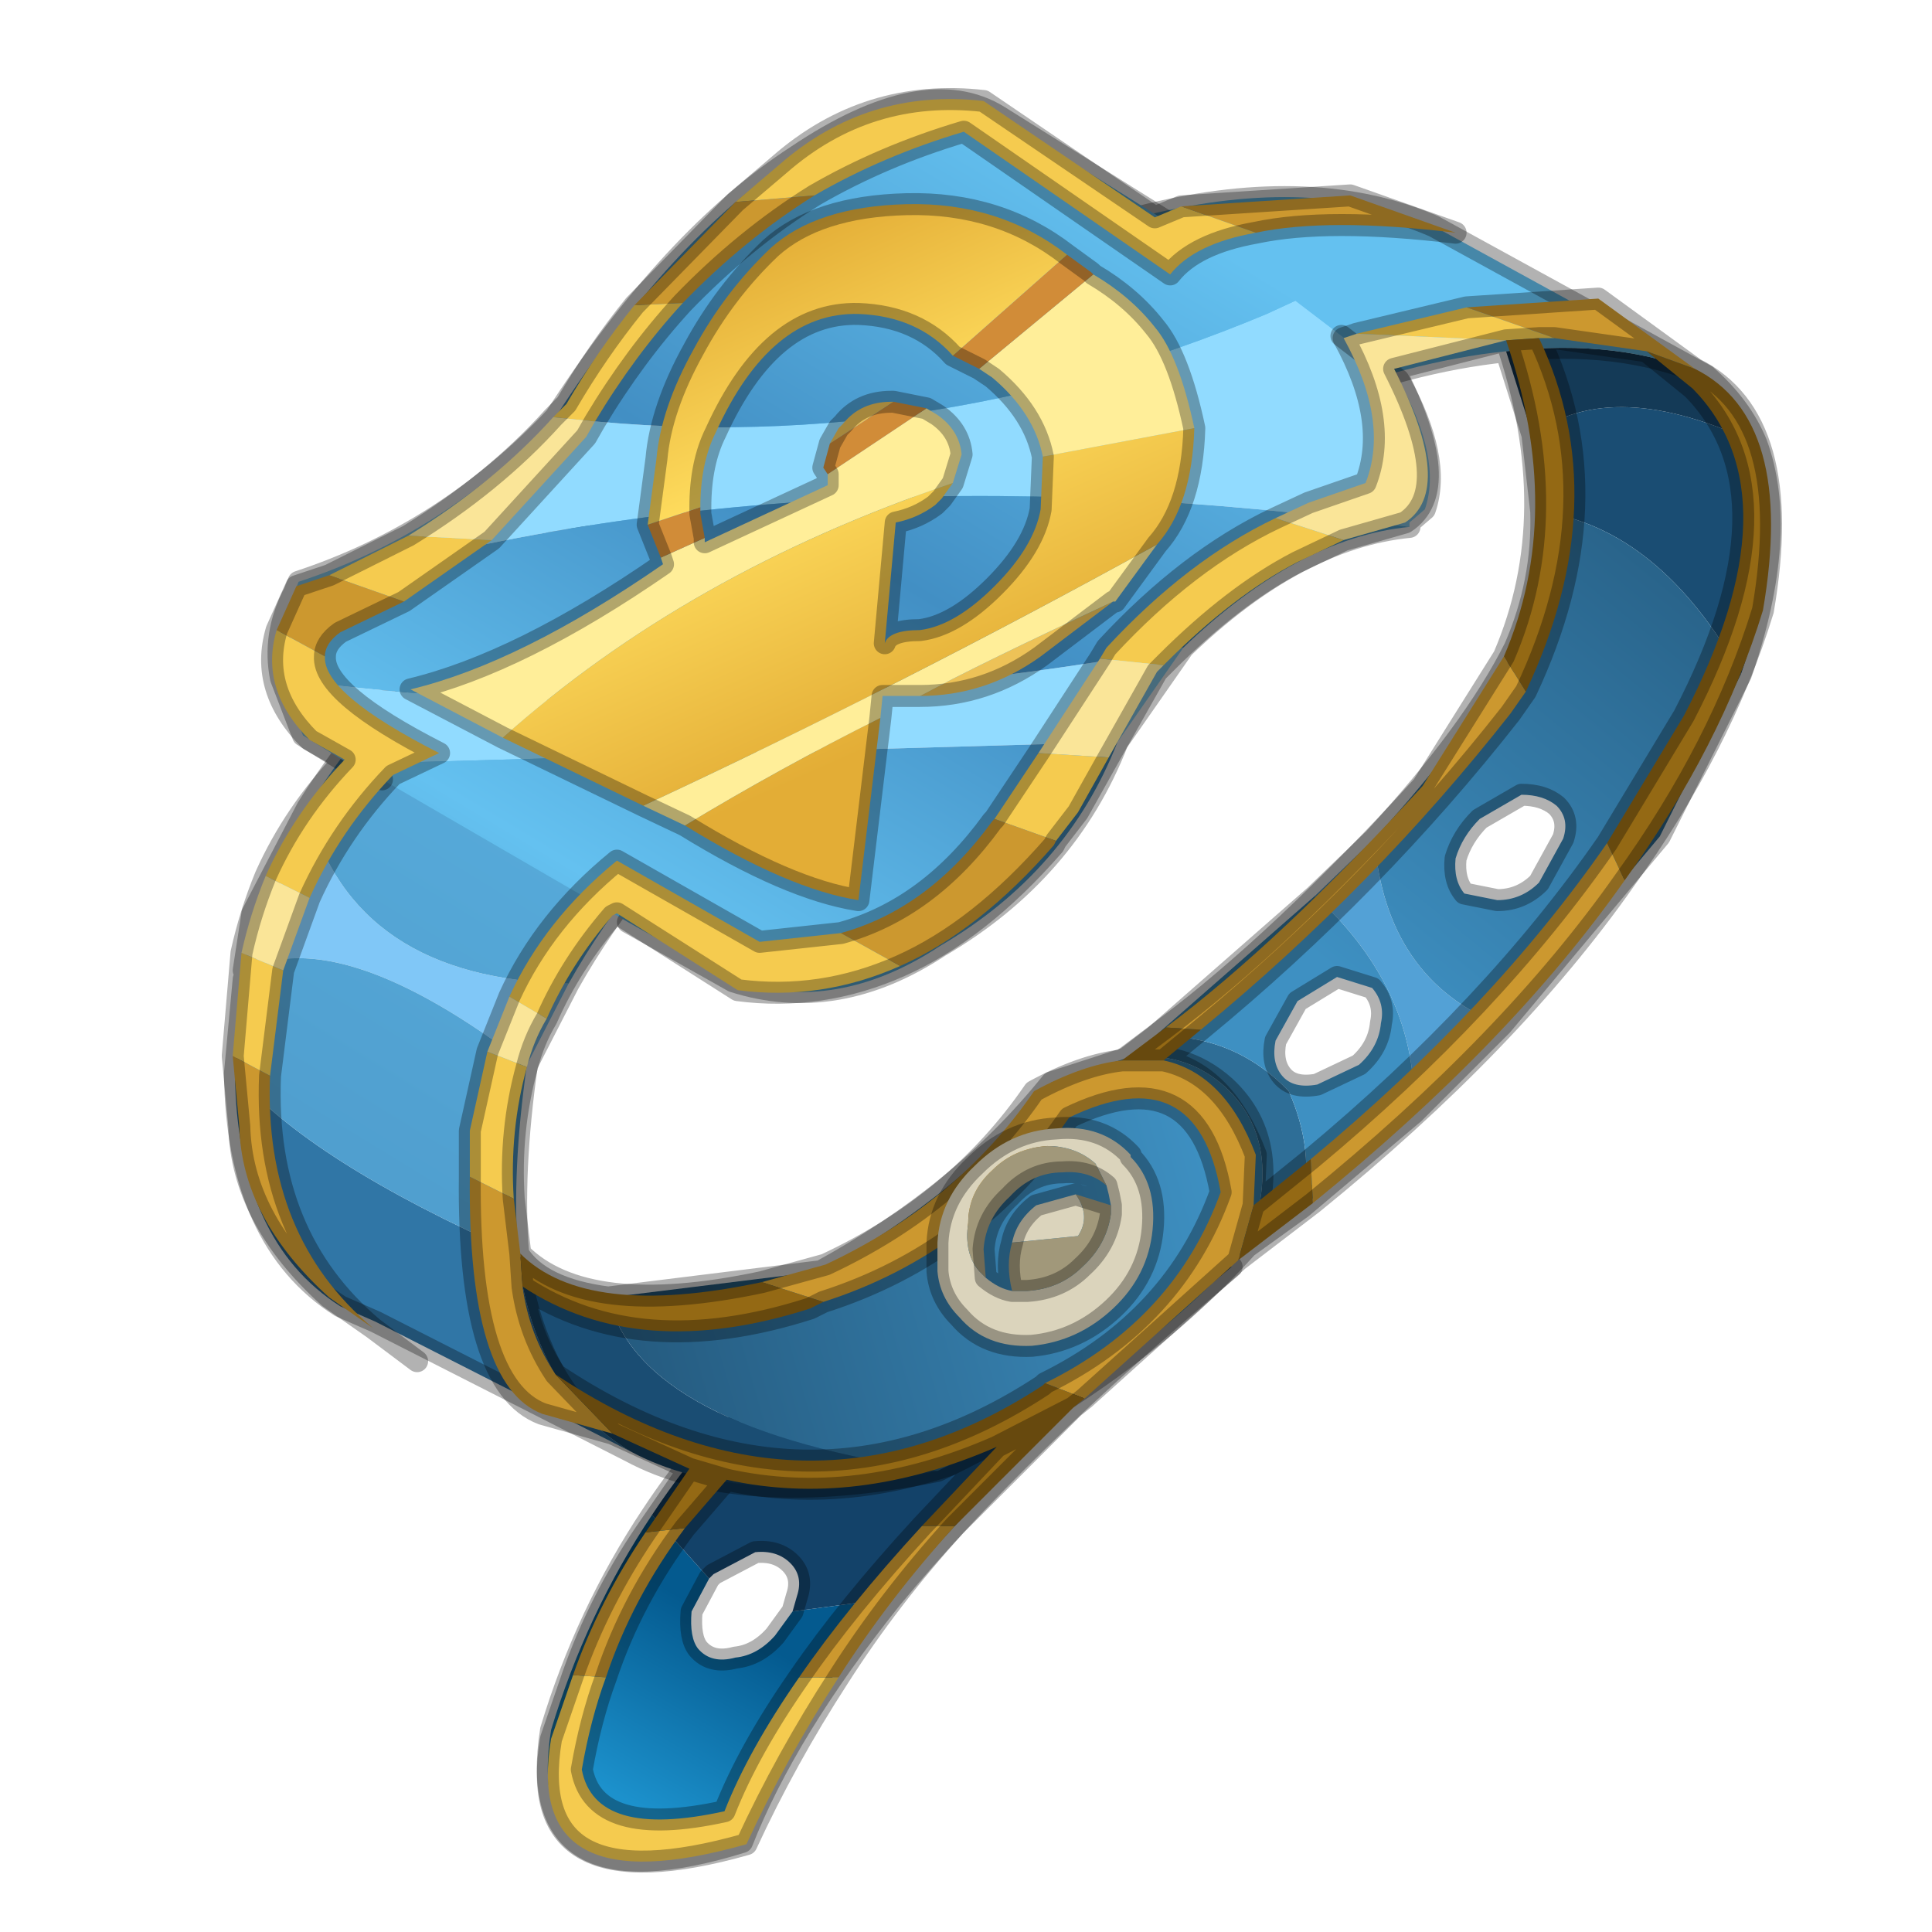 <?xml version="1.0" encoding="UTF-8" standalone="no"?>
<svg xmlns:xlink="http://www.w3.org/1999/xlink" height="440.0px" width="440.0px" xmlns="http://www.w3.org/2000/svg">
  <g transform="matrix(10.0, 0.0, 0.0, 10.0, 0.0, 0.0)">
    <use height="44.0" transform="matrix(1.0, 0.0, 0.0, 1.0, 0.0, 0.0)" width="44.0" xlink:href="#shape0"/>
  </g>
  <defs>
    <g id="shape0" transform="matrix(1.0, 0.0, 0.0, 1.0, 0.0, 0.0)">
      <path d="M44.0 44.0 L0.0 44.0 0.0 0.0 44.0 0.0 44.0 44.0" fill="#43adca" fill-opacity="0.0" fill-rule="evenodd" stroke="none"/>
      <path d="M18.05 36.7 L20.3 36.4 Q17.9 39.4 16.9 41.95 11.9 43.5 12.55 39.4 13.35 36.75 14.85 34.5 L16.15 35.95 15.75 36.7 Q15.7 37.3 15.9 37.55 16.2 37.9 16.75 37.75 17.25 37.7 17.65 37.25 L18.05 36.7" fill="url(#gradient0)" fill-rule="evenodd" stroke="none"/>
      <path d="M18.05 36.7 L18.15 36.35 Q18.3 35.9 18.0 35.6 17.7 35.3 17.2 35.35 L16.25 35.85 16.15 35.95 14.85 34.5 Q16.8 31.55 20.0 29.25 L28.05 28.85 Q23.15 32.95 20.3 36.4 L18.05 36.7" fill="#134269" fill-rule="evenodd" stroke="none"/>
      <path d="M16.15 35.95 L16.25 35.85 17.2 35.35 Q17.7 35.3 18.0 35.6 18.3 35.9 18.15 36.35 L18.05 36.7 M20.3 36.4 Q23.15 32.95 28.05 28.85 L20.0 29.25 Q16.8 31.55 14.85 34.5 M16.15 35.95 L15.75 36.7 Q15.7 37.3 15.9 37.55 16.2 37.9 16.75 37.75 17.25 37.7 17.65 37.25 L18.05 36.7 M20.3 36.4 Q17.9 39.4 16.9 41.95 11.9 43.5 12.55 39.4 13.35 36.75 14.85 34.5" fill="none" stroke="#000000" stroke-linecap="round" stroke-linejoin="round" stroke-opacity="0.302" stroke-width="0.5"/>
      <path d="M12.95 22.4 L12.0 24.25 Q7.75 21.0 5.55 22.1 L5.75 20.8 7.0 18.4 Q8.05 22.3 12.95 22.4" fill="#80c7f7" fill-rule="evenodd" stroke="none"/>
      <path d="M14.35 33.05 L8.55 30.1 7.75 29.75 Q5.4 28.25 5.35 24.45 7.05 26.45 11.8 28.55 11.9 29.65 12.3 30.6 12.95 32.2 14.35 33.05" fill="#3076a6" fill-rule="evenodd" stroke="none"/>
      <path d="M39.65 15.35 Q37.8 12.05 35.1 11.65 L34.9 9.9 Q36.75 8.55 40.0 10.1 40.75 12.15 39.65 15.35 M11.8 28.55 Q12.3 29.35 13.85 29.55 14.6 32.55 21.35 33.5 16.85 34.4 14.35 33.05 12.95 32.2 12.3 30.6 11.9 29.65 11.8 28.55" fill="#1a4d73" fill-rule="evenodd" stroke="none"/>
      <path d="M34.9 9.9 L34.3 8.0 Q36.9 7.7 38.85 8.55 39.65 9.25 40.0 10.1 36.75 8.55 34.9 9.9" fill="#143a57" fill-rule="evenodd" stroke="none"/>
      <path d="M31.3 19.1 Q31.55 22.3 34.2 23.35 L32.2 25.35 Q32.3 22.55 29.95 20.4 L31.3 19.1" fill="#53a1d6" fill-rule="evenodd" stroke="none"/>
      <path d="M25.65 24.1 L26.3 23.6 Q28.1 23.55 29.35 24.85 29.95 26.2 29.65 27.5 L28.4 28.4 Q29.3 26.05 27.9 24.75 26.95 23.9 25.65 24.1" fill="#2e6e97" fill-rule="evenodd" stroke="none"/>
      <path d="M34.3 8.0 Q29.85 8.45 23.85 12.2 15.9 17.15 12.95 22.4 8.05 22.3 7.0 18.4 10.1 13.45 17.6 8.8 27.2 2.8 32.65 5.15 L38.85 8.55 Q36.9 7.7 34.3 8.0 M12.0 24.25 Q11.65 26.7 11.8 28.55 7.05 26.45 5.35 24.45 L5.55 22.3 5.55 22.1 Q7.75 21.0 12.0 24.25" fill="url(#gradient1)" fill-rule="evenodd" stroke="none"/>
      <path d="M13.85 29.55 L18.7 28.95 Q21.9 27.2 23.95 24.65 L25.65 24.1 Q26.95 23.9 27.9 24.75 29.3 26.05 28.4 28.4 25.7 31.4 21.35 33.5 14.6 32.55 13.85 29.55" fill="url(#gradient2)" fill-rule="evenodd" stroke="none"/>
      <path d="M31.3 19.1 Q33.55 16.65 34.5 14.75 35.15 13.25 35.1 11.65 37.8 12.05 39.65 15.35 L37.8 19.05 34.2 23.35 Q31.55 22.3 31.3 19.1 M26.3 23.6 L29.95 20.4 Q32.3 22.55 32.2 25.35 L29.65 27.5 Q29.95 26.2 29.35 24.85 28.1 23.55 26.3 23.6 M35.6 19.1 Q35.75 18.65 35.45 18.35 35.15 18.1 34.65 18.1 L33.7 18.65 Q33.3 19.05 33.15 19.55 33.1 20.05 33.35 20.35 L34.1 20.5 Q34.65 20.5 35.05 20.1 L35.6 19.1 M29.05 23.7 Q28.95 24.2 29.2 24.5 29.45 24.8 30.0 24.7 L30.95 24.25 Q31.4 23.85 31.45 23.3 31.55 22.85 31.25 22.5 L30.45 22.25 29.55 22.8 29.05 23.7" fill="url(#gradient3)" fill-rule="evenodd" stroke="none"/>
      <path d="M35.1 11.65 Q35.15 13.25 34.5 14.75 33.55 16.65 31.3 19.1 M34.2 23.35 L37.8 19.05 39.65 15.35 Q40.75 12.15 40.0 10.1 39.65 9.25 38.85 8.55 36.9 7.7 34.3 8.0 29.85 8.45 23.85 12.2 15.9 17.15 12.95 22.4 L12.0 24.25 Q11.65 26.7 11.8 28.55 12.3 29.35 13.85 29.55 L18.7 28.95 Q21.9 27.2 23.95 24.65 L25.65 24.1 26.3 23.6 29.95 20.4 31.3 19.1 M35.1 11.65 L34.9 9.9 34.3 8.0 M28.4 28.4 Q29.3 26.05 27.9 24.75 26.95 23.9 25.65 24.1 M29.65 27.5 L32.2 25.35 M29.05 23.7 L29.55 22.8 30.45 22.25 31.25 22.5 Q31.55 22.85 31.45 23.3 31.4 23.85 30.95 24.25 L30.0 24.7 Q29.45 24.8 29.2 24.5 28.95 24.2 29.05 23.7 M35.6 19.1 L35.05 20.1 Q34.65 20.5 34.1 20.5 L33.35 20.35 Q33.1 20.05 33.15 19.55 33.3 19.05 33.7 18.65 L34.65 18.1 Q35.15 18.1 35.45 18.35 35.75 18.65 35.6 19.1 M34.2 23.35 L32.2 25.35 M29.65 27.5 L28.4 28.4 Q25.7 31.4 21.35 33.5 16.85 34.4 14.35 33.05 L8.55 30.1 7.75 29.75 Q5.4 28.25 5.35 24.45 L5.55 22.3 M5.55 22.1 L5.75 20.8 7.0 18.4 Q10.1 13.45 17.6 8.8 27.2 2.8 32.65 5.15 L38.85 8.55 M11.8 28.55 Q11.9 29.65 12.3 30.6 12.95 32.2 14.35 33.05" fill="none" stroke="#000000" stroke-linecap="round" stroke-linejoin="round" stroke-opacity="0.302" stroke-width="0.5"/>
      <path d="M12.65 9.5 Q20.85 10.5 28.85 7.15 L29.5 6.85 30.55 7.65 31.85 8.65 Q32.85 10.45 32.45 11.6 L32.1 11.9 32.1 12.0 Q18.05 10.05 6.7 13.5 L6.8 13.25 Q10.15 12.15 12.65 9.5 M7.95 17.4 L6.9 16.75 6.4 15.45 Q15.7 16.75 26.95 14.75 L25.45 16.9 7.95 17.4" fill="#91dbff" fill-rule="evenodd" stroke="none"/>
      <path d="M29.5 6.85 L28.85 7.15 Q20.85 10.5 12.65 9.5 15.3 5.4 18.15 3.55 21.05 1.6 22.75 2.65 L26.9 5.25 29.5 6.85 M6.7 13.5 Q18.05 10.05 32.1 12.0 29.55 12.25 26.95 14.75 15.7 16.75 6.4 15.45 6.2 14.45 6.7 13.5 M25.45 16.9 Q24.3 19.85 21.4 21.55 19.05 23.1 16.7 22.35 L14.3 21.0 8.7 17.75 7.95 17.4 25.45 16.9" fill="url(#gradient4)" fill-rule="evenodd" stroke="none"/>
      <path d="M26.9 5.25 L22.75 2.65 Q21.05 1.6 18.15 3.55 15.3 5.4 12.65 9.5 10.15 12.15 6.8 13.25 L6.7 13.5 M32.1 11.9 L32.45 11.6 Q32.85 10.45 31.85 8.65 L30.55 7.65 M25.45 16.9 Q24.3 19.85 21.4 21.55 19.05 23.1 16.7 22.35 L14.3 21.0 M8.7 17.75 L7.95 17.4 6.9 16.75 6.4 15.45 Q6.2 14.45 6.7 13.5 M26.95 14.75 L25.45 16.9 M32.1 12.0 Q29.55 12.25 26.95 14.75" fill="none" stroke="#000000" stroke-linecap="round" stroke-linejoin="round" stroke-opacity="0.302" stroke-width="0.5"/>
      <path d="M25.35 13.7 L23.7 14.95 Q22.45 15.85 20.95 15.85 22.35 15.1 25.35 13.7 M24.85 6.2 L24.9 6.25 24.85 6.2 M18.9 10.1 L19.1 9.75 19.2 9.65 Q19.6 9.15 20.3 9.15 L20.35 9.15 18.9 10.1" fill="#edc257" fill-rule="evenodd" stroke="none"/>
      <path d="M24.9 6.25 Q25.75 6.75 26.3 7.45 26.85 8.1 27.2 9.75 L23.75 10.4 Q23.55 9.4 22.6 8.6 L22.3 8.4 24.9 6.25 M26.35 12.4 L25.4 13.7 25.35 13.7 Q22.35 15.1 20.95 15.85 L20.1 15.85 20.05 16.35 Q17.75 17.5 15.6 18.8 L14.65 18.35 Q20.45 15.65 26.35 12.4 M11.45 16.8 L9.35 15.7 Q11.85 15.1 15.1 12.85 L15.05 12.7 16.05 12.25 16.05 12.35 18.85 11.05 18.85 10.8 21.1 9.3 21.35 9.45 Q21.85 9.8 21.9 10.35 L21.7 11.0 Q15.65 13.05 11.45 16.8" fill="#ffee99" fill-rule="evenodd" stroke="none"/>
      <path d="M15.05 12.7 L14.75 11.95 15.95 11.55 15.95 11.7 16.05 12.25 15.05 12.7 M24.3 5.8 L24.85 6.2 24.9 6.25 22.3 8.4 21.7 8.1 24.3 5.8 M18.85 10.8 L18.75 10.65 18.9 10.1 20.35 9.15 21.1 9.3 18.85 10.8" fill="#d18c38" fill-rule="evenodd" stroke="none"/>
      <path d="M27.2 9.75 Q27.15 11.5 26.35 12.4 20.45 15.65 14.65 18.35 L11.45 16.8 Q15.65 13.05 21.7 11.0 L21.45 11.35 21.3 11.5 Q20.9 11.8 20.4 11.9 L20.15 14.65 Q20.25 14.35 20.95 14.35 21.75 14.25 22.65 13.35 23.55 12.45 23.7 11.6 L23.75 10.4 27.2 9.75 M20.05 16.35 L19.55 20.5 Q17.95 20.25 15.6 18.8 17.75 17.5 20.05 16.35 M14.75 11.95 L14.95 10.45 Q15.05 9.3 15.8 7.95 16.5 6.65 17.55 5.65 18.6 4.7 20.65 4.65 22.75 4.6 24.3 5.8 L21.7 8.1 Q20.9 7.2 19.55 7.15 17.55 7.1 16.3 9.85 15.95 10.55 15.95 11.55 L14.75 11.95" fill="url(#gradient5)" fill-rule="evenodd" stroke="none"/>
      <path d="M24.9 6.25 Q25.75 6.75 26.3 7.45 26.85 8.1 27.2 9.75 27.15 11.5 26.35 12.4 L25.4 13.7 25.35 13.7 23.7 14.95 Q22.45 15.85 20.95 15.85 L20.1 15.85 20.05 16.35 19.55 20.5 Q17.95 20.25 15.6 18.8 L14.65 18.35 11.45 16.8 9.35 15.7 Q11.85 15.1 15.1 12.85 L15.05 12.7 14.75 11.95 14.95 10.45 Q15.05 9.3 15.8 7.95 16.5 6.65 17.55 5.65 18.6 4.7 20.65 4.65 22.75 4.6 24.3 5.8 L24.85 6.2 24.9 6.25 M22.3 8.4 L22.6 8.6 Q23.55 9.4 23.75 10.4 M22.3 8.4 L21.7 8.1 Q20.9 7.2 19.55 7.15 17.55 7.1 16.3 9.85 15.95 10.55 15.95 11.55 L15.95 11.7 16.05 12.25 16.05 12.35 18.85 11.05 18.85 10.8 18.75 10.65 18.9 10.1 19.1 9.75 19.2 9.65 Q19.6 9.15 20.3 9.15 L20.35 9.15 21.1 9.3 21.35 9.45 Q21.85 9.8 21.9 10.35 L21.7 11.0 21.45 11.35 21.3 11.5 Q20.9 11.8 20.4 11.9 L20.15 14.65 Q20.25 14.35 20.95 14.35 21.75 14.25 22.65 13.35 23.55 12.45 23.7 11.6 L23.75 10.4" fill="none" stroke="#000000" stroke-linecap="round" stroke-linejoin="round" stroke-opacity="0.302" stroke-width="0.5"/>
      <path d="M19.1 38.2 Q17.9 40.05 17.0 42.0 11.9 43.45 12.55 39.6 L13.05 38.15 13.8 38.2 Q13.45 39.15 13.25 40.3 13.55 41.9 16.5 41.25 17.05 39.85 18.2 38.2 L19.1 38.2 M10.7 26.8 L10.7 25.75 11.1 23.95 12.0 24.3 Q11.6 25.75 11.7 27.3 L10.7 26.8 M11.6 22.7 Q12.4 20.95 14.05 19.6 L17.3 21.45 19.15 21.25 20.5 22.0 Q18.7 22.8 16.8 22.55 L14.05 20.8 13.95 20.85 Q13.0 21.95 12.45 23.2 L11.6 22.7 M22.65 18.65 L23.65 17.15 25.25 17.25 24.55 18.5 24.05 19.15 24.0 19.25 24.05 19.15 22.65 18.65 M25.05 15.0 L25.2 14.75 Q27.05 12.75 29.05 11.8 L30.6 12.3 29.55 12.8 Q28.1 13.55 26.55 15.1 L26.5 15.15 25.05 15.0 M30.9 7.6 L33.4 7.0 35.4 7.7 35.05 7.7 34.3 7.75 30.9 7.6 M28.6 5.3 Q27.2 5.55 26.65 6.25 L21.95 3.0 Q20.1 3.55 18.55 4.45 L16.75 4.6 17.75 3.75 Q19.75 2.0 22.4 2.3 L26.3 4.95 26.9 4.7 28.6 5.3 M15.55 6.9 Q14.45 8.1 13.55 9.6 L12.6 9.5 12.9 9.2 Q13.6 8.0 14.45 6.95 L15.55 6.9 M11.2 12.3 L9.2 13.7 7.5 13.1 9.3 12.2 11.2 12.3 M7.4 14.95 Q7.35 15.8 10.0 17.15 L8.95 17.65 Q7.75 18.9 7.05 20.45 L6.05 19.95 Q6.7 18.5 7.85 17.3 L7.05 16.85 Q5.9 15.7 6.3 14.35 L7.4 14.95 M6.45 22.1 L6.15 24.5 5.3 24.05 5.5 21.7 6.45 22.1" fill="#f5cb4f" fill-rule="evenodd" stroke="none"/>
      <path d="M38.6 8.4 L37.5 8.0 35.4 7.7 33.4 7.0 36.4 6.8 38.6 8.4 M36.6 19.2 L37.0 20.05 Q34.4 23.75 29.9 27.4 L29.85 26.4 Q34.0 22.95 36.6 19.2 M28.2 28.7 L24.7 31.85 23.8 31.5 Q26.75 30.05 27.8 27.15 27.25 24.05 24.35 25.45 22.2 28.55 18.75 29.65 L17.35 29.2 18.8 28.8 Q21.8 27.4 23.55 24.85 24.65 24.25 25.55 24.15 L26.5 24.15 Q27.9 24.45 28.6 26.3 L28.55 27.45 28.2 28.7 M21.75 34.75 Q20.25 36.4 19.1 38.2 L18.2 38.2 Q19.3 36.6 21.0 34.75 L21.75 34.75 M13.05 38.15 Q13.65 36.45 14.7 34.9 L15.6 34.8 Q14.4 36.4 13.8 38.2 L13.05 38.15 M13.95 32.65 L12.35 32.2 Q10.65 31.55 10.7 26.8 L11.7 27.3 11.85 28.55 11.9 29.3 Q12.05 30.4 12.65 31.3 L13.95 32.65 M19.15 21.25 Q21.15 20.7 22.6 18.7 L22.65 18.65 24.05 19.15 24.0 19.25 Q22.3 21.2 20.5 22.0 L19.15 21.25 M26.9 4.7 L30.75 4.45 33.15 5.3 Q30.25 4.95 28.6 5.3 L26.9 4.7 M18.55 4.45 Q16.95 5.45 15.55 6.9 L14.45 6.95 16.75 4.6 18.55 4.45 M9.2 13.7 L7.75 14.4 Q7.4 14.65 7.4 14.95 L6.3 14.35 6.75 13.35 7.5 13.1 9.2 13.7 M6.15 24.5 Q6.0 28.15 8.5 30.25 L7.5 29.55 Q5.5 27.75 5.45 25.65 L5.3 24.05 6.15 24.5 M34.75 15.75 L34.4 16.25 Q31.3 20.2 27.35 23.45 L26.55 23.4 Q29.15 21.45 32.4 17.9 L34.25 14.95 34.75 15.75" fill="#cc982f" fill-rule="evenodd" stroke="none"/>
      <path d="M11.1 23.95 L11.6 22.7 12.45 23.2 Q12.15 23.7 12.0 24.3 L11.1 23.95 M23.65 17.15 L25.05 15.0 26.5 15.15 26.35 15.3 25.25 17.25 23.65 17.15 M29.05 11.8 L29.8 11.45 31.1 11.0 Q31.65 9.6 30.6 7.7 L30.9 7.6 34.3 7.75 31.75 8.4 Q33.15 11.15 32.0 11.9 L30.6 12.3 29.05 11.8 M13.55 9.6 L13.35 9.95 11.2 12.3 9.3 12.2 Q11.25 11.0 12.6 9.5 L13.55 9.6 M7.05 20.45 L6.65 21.55 6.45 22.1 5.5 21.7 Q5.7 20.8 6.05 19.95 L7.05 20.45" fill="#fae598" fill-rule="evenodd" stroke="none"/>
      <path d="M38.6 8.4 Q40.9 9.55 40.15 13.9 39.2 17.0 37.0 20.05 L36.6 19.2 38.35 16.3 Q40.95 11.3 38.55 8.85 L37.5 8.0 38.6 8.4 M29.9 27.4 L28.2 28.7 28.55 27.45 29.85 26.4 29.9 27.4 M24.7 31.85 L24.45 32.05 21.75 34.75 21.0 34.75 22.7 32.95 Q19.5 34.35 16.55 33.7 L15.6 34.8 14.7 34.9 15.7 33.45 13.95 32.65 12.65 31.3 Q18.35 35.1 23.75 31.55 L23.8 31.5 24.7 31.85 M34.3 7.75 L35.05 7.7 Q36.8 11.4 34.75 15.75 L34.25 14.95 Q35.65 11.7 34.3 7.75 M27.35 23.45 L26.5 24.15 25.55 24.15 26.55 23.4 27.35 23.45 M11.85 28.55 Q13.35 30.05 17.35 29.2 L18.75 29.65 18.45 29.8 Q14.55 31.05 11.9 29.3 L11.85 28.55 M24.45 32.05 L22.7 32.95 24.45 32.05 M16.55 33.7 L15.7 33.45 16.55 33.7" fill="#946914" fill-rule="evenodd" stroke="none"/>
      <path d="M37.0 20.05 Q39.2 17.0 40.15 13.9 40.9 9.55 38.6 8.4 L37.5 8.0 38.55 8.85 Q40.95 11.3 38.35 16.3 L36.6 19.2 M37.0 20.05 Q34.4 23.75 29.9 27.4 L28.2 28.7 24.7 31.85 24.45 32.05 21.75 34.75 Q20.25 36.4 19.1 38.2 17.9 40.05 17.0 42.0 11.9 43.45 12.55 39.6 L13.05 38.15 Q13.65 36.45 14.7 34.9 L15.7 33.45 13.95 32.65 12.35 32.2 Q10.65 31.55 10.7 26.8 L10.7 25.75 11.1 23.95 11.6 22.7 Q12.4 20.95 14.05 19.6 L17.3 21.45 19.15 21.25 Q21.15 20.7 22.6 18.7 L22.65 18.65 23.65 17.15 25.05 15.0 25.2 14.75 Q27.05 12.75 29.05 11.8 L29.8 11.45 31.1 11.0 Q31.65 9.6 30.6 7.7 L30.9 7.6 33.4 7.0 36.4 6.8 38.6 8.4 M35.05 7.7 L35.4 7.7 37.5 8.0 M26.9 4.7 L30.75 4.45 33.15 5.3 Q30.25 4.95 28.6 5.3 27.2 5.55 26.65 6.25 L21.95 3.0 Q20.1 3.55 18.55 4.45 16.95 5.45 15.55 6.9 14.45 8.1 13.55 9.6 L13.35 9.95 11.2 12.3 9.2 13.7 7.75 14.4 Q7.4 14.65 7.4 14.95 7.35 15.8 10.0 17.15 L8.95 17.65 Q7.75 18.9 7.05 20.45 L6.65 21.55 6.45 22.1 6.15 24.5 Q6.0 28.15 8.5 30.25 L9.5 31.0 M16.75 4.6 L17.75 3.75 Q19.75 2.0 22.4 2.3 L26.3 4.95 26.9 4.7 M34.3 7.75 L35.05 7.7 Q36.8 11.4 34.75 15.75 L34.4 16.25 Q31.3 20.2 27.35 23.45 L26.5 24.15 Q27.9 24.45 28.6 26.3 L28.55 27.45 29.85 26.4 Q34.0 22.95 36.6 19.2 M30.6 12.3 L32.0 11.9 Q33.15 11.15 31.75 8.4 L34.3 7.75 Q35.65 11.7 34.25 14.95 M30.6 12.3 L29.55 12.8 Q28.1 13.55 26.55 15.1 L26.5 15.15 26.35 15.3 25.25 17.25 24.55 18.5 24.05 19.15 24.0 19.25 Q22.3 21.2 20.5 22.0 18.7 22.8 16.8 22.55 L14.05 20.8 13.95 20.85 Q13.0 21.95 12.45 23.2 12.15 23.7 12.0 24.3 11.6 25.75 11.7 27.3 L11.85 28.55 Q13.35 30.05 17.35 29.2 L18.8 28.8 Q21.8 27.4 23.55 24.85 24.65 24.25 25.55 24.15 L26.55 23.4 Q29.15 21.45 32.4 17.9 L34.25 14.95 M23.8 31.5 Q26.75 30.05 27.8 27.15 27.25 24.05 24.35 25.45 22.2 28.55 18.75 29.65 L18.45 29.8 Q14.55 31.05 11.9 29.3 12.05 30.4 12.65 31.3 18.35 35.1 23.75 31.55 L23.8 31.5 M28.55 27.45 L28.2 28.7 M25.55 24.15 L26.5 24.15 M21.0 34.75 L22.7 32.95 Q19.5 34.35 16.55 33.7 L15.6 34.8 Q14.4 36.4 13.8 38.2 13.45 39.15 13.25 40.3 13.55 41.9 16.5 41.25 17.05 39.85 18.2 38.2 19.3 36.6 21.0 34.75 M22.7 32.95 L24.45 32.05 M12.65 31.3 L13.95 32.65 M15.7 33.45 L16.55 33.7 M16.75 4.6 L14.45 6.95 Q13.6 8.0 12.9 9.2 L12.6 9.5 Q11.25 11.0 9.3 12.2 L7.5 13.1 6.75 13.35 6.3 14.35 Q5.9 15.7 7.05 16.85 L7.85 17.3 Q6.7 18.5 6.05 19.95 5.7 20.8 5.5 21.7 L5.3 24.05 5.45 25.65 Q5.5 27.75 7.5 29.55 L8.5 30.25 M11.85 28.55 L11.9 29.3" fill="none" stroke="#000000" stroke-linecap="round" stroke-linejoin="round" stroke-opacity="0.302" stroke-width="0.5"/>
      <path d="M25.2 27.0 L24.95 26.5 Q24.5 26.1 23.85 26.1 23.1 26.15 22.6 26.65 22.05 27.15 22.05 27.85 21.95 28.55 22.3 28.95 L22.35 29.0 22.45 29.1 Q22.75 29.35 23.05 29.4 L23.4 29.4 Q24.15 29.35 24.65 28.85 25.2 28.35 25.3 27.65 L25.3 27.45 25.25 27.2 25.2 27.0 M25.75 26.35 Q26.35 26.95 26.25 28.0 26.15 29.05 25.35 29.8 24.55 30.55 23.5 30.65 22.45 30.7 21.85 30.0 21.4 29.55 21.35 28.95 L21.35 28.3 Q21.4 27.3 22.2 26.55 23.0 25.75 24.05 25.7 25.1 25.6 25.75 26.3 L25.75 26.35 M23.05 28.3 Q23.15 27.8 23.6 27.45 L24.5 27.2 Q24.85 27.7 24.55 28.15 L23.05 28.3" fill="#dbd4bc" fill-rule="evenodd" stroke="none"/>
      <path d="M22.45 29.1 L22.35 29.0 22.3 28.95 Q21.95 28.55 22.05 27.85 22.05 27.15 22.6 26.65 23.1 26.15 23.85 26.1 24.5 26.1 24.95 26.5 L25.2 27.0 Q24.8 26.65 24.2 26.7 23.5 26.7 23.0 27.25 22.45 27.75 22.4 28.45 L22.45 29.1 M25.3 27.45 L25.3 27.65 Q25.2 28.35 24.65 28.85 24.15 29.35 23.4 29.4 L23.05 29.4 Q22.9 28.8 23.05 28.3 L24.55 28.15 Q24.85 27.7 24.5 27.2 L25.3 27.45" fill="#a1987a" fill-rule="evenodd" stroke="none"/>
      <path d="M25.2 27.0 L25.25 27.2 25.3 27.45 25.3 27.65 Q25.2 28.35 24.65 28.85 24.15 29.35 23.4 29.4 L23.05 29.4 Q22.75 29.35 22.45 29.1 L22.4 28.45 Q22.45 27.75 23.0 27.25 23.5 26.7 24.2 26.7 24.8 26.65 25.2 27.0 M25.75 26.35 Q26.35 26.95 26.25 28.0 26.15 29.05 25.35 29.8 24.55 30.55 23.5 30.65 22.45 30.7 21.85 30.0 21.4 29.55 21.35 28.95 L21.35 28.3 Q21.4 27.3 22.2 26.55 23.0 25.75 24.05 25.7 25.1 25.6 25.75 26.3 L25.75 26.35 M23.05 28.3 Q23.15 27.8 23.6 27.45 L24.5 27.2 25.3 27.45 M23.05 29.4 Q22.9 28.8 23.05 28.3" fill="none" stroke="#000000" stroke-linecap="round" stroke-linejoin="round" stroke-opacity="0.302" stroke-width="0.5"/>
    </g>
    <linearGradient gradientTransform="matrix(0.003, -0.005, 0.007, 0.004, 16.9, 37.7)" gradientUnits="userSpaceOnUse" id="gradient0" spreadMethod="pad" x1="-819.2" x2="819.2">
      <stop offset="0.063" stop-color="#1c91cc"/>
      <stop offset="0.549" stop-color="#045a8f"/>
    </linearGradient>
    <linearGradient gradientTransform="matrix(-0.009, 0.014, -0.018, -0.011, 21.3, 18.4)" gradientUnits="userSpaceOnUse" id="gradient1" spreadMethod="pad" x1="-819.2" x2="819.2">
      <stop offset="0.0" stop-color="#64c1f0"/>
      <stop offset="1.0" stop-color="#509fcf"/>
    </linearGradient>
    <linearGradient gradientTransform="matrix(-0.009, 0.002, -0.002, -0.007, 21.1, 29.0)" gradientUnits="userSpaceOnUse" id="gradient2" spreadMethod="pad" x1="-819.2" x2="819.2">
      <stop offset="0.035" stop-color="#3e90c2"/>
      <stop offset="1.0" stop-color="#24597d"/>
    </linearGradient>
    <linearGradient gradientTransform="matrix(0.006, -0.007, 0.011, 0.009, 34.85, 16.7)" gradientUnits="userSpaceOnUse" id="gradient3" spreadMethod="pad" x1="-819.2" x2="819.2">
      <stop offset="0.035" stop-color="#3e90c2"/>
      <stop offset="1.0" stop-color="#24597d"/>
    </linearGradient>
    <linearGradient gradientTransform="matrix(0.009, -0.015, 0.005, 0.003, 21.65, 14.75)" gradientUnits="userSpaceOnUse" id="gradient4" spreadMethod="pad" x1="-819.2" x2="819.2">
      <stop offset="0.0" stop-color="#509fcf"/>
      <stop offset="0.196" stop-color="#64c1f0"/>
      <stop offset="0.525" stop-color="#428fc4"/>
      <stop offset="0.882" stop-color="#64c1f0"/>
      <stop offset="1.0" stop-color="#509fcf"/>
    </linearGradient>
    <linearGradient gradientTransform="matrix(0.004, 0.006, -0.009, 0.004, 19.2, 10.95)" gradientUnits="userSpaceOnUse" id="gradient5" spreadMethod="pad" x1="-819.2" x2="819.2">
      <stop offset="0.0" stop-color="#e3ad36"/>
      <stop offset="0.447" stop-color="#ffdd5e"/>
      <stop offset="1.0" stop-color="#e3ad36"/>
    </linearGradient>
  </defs>
</svg>
